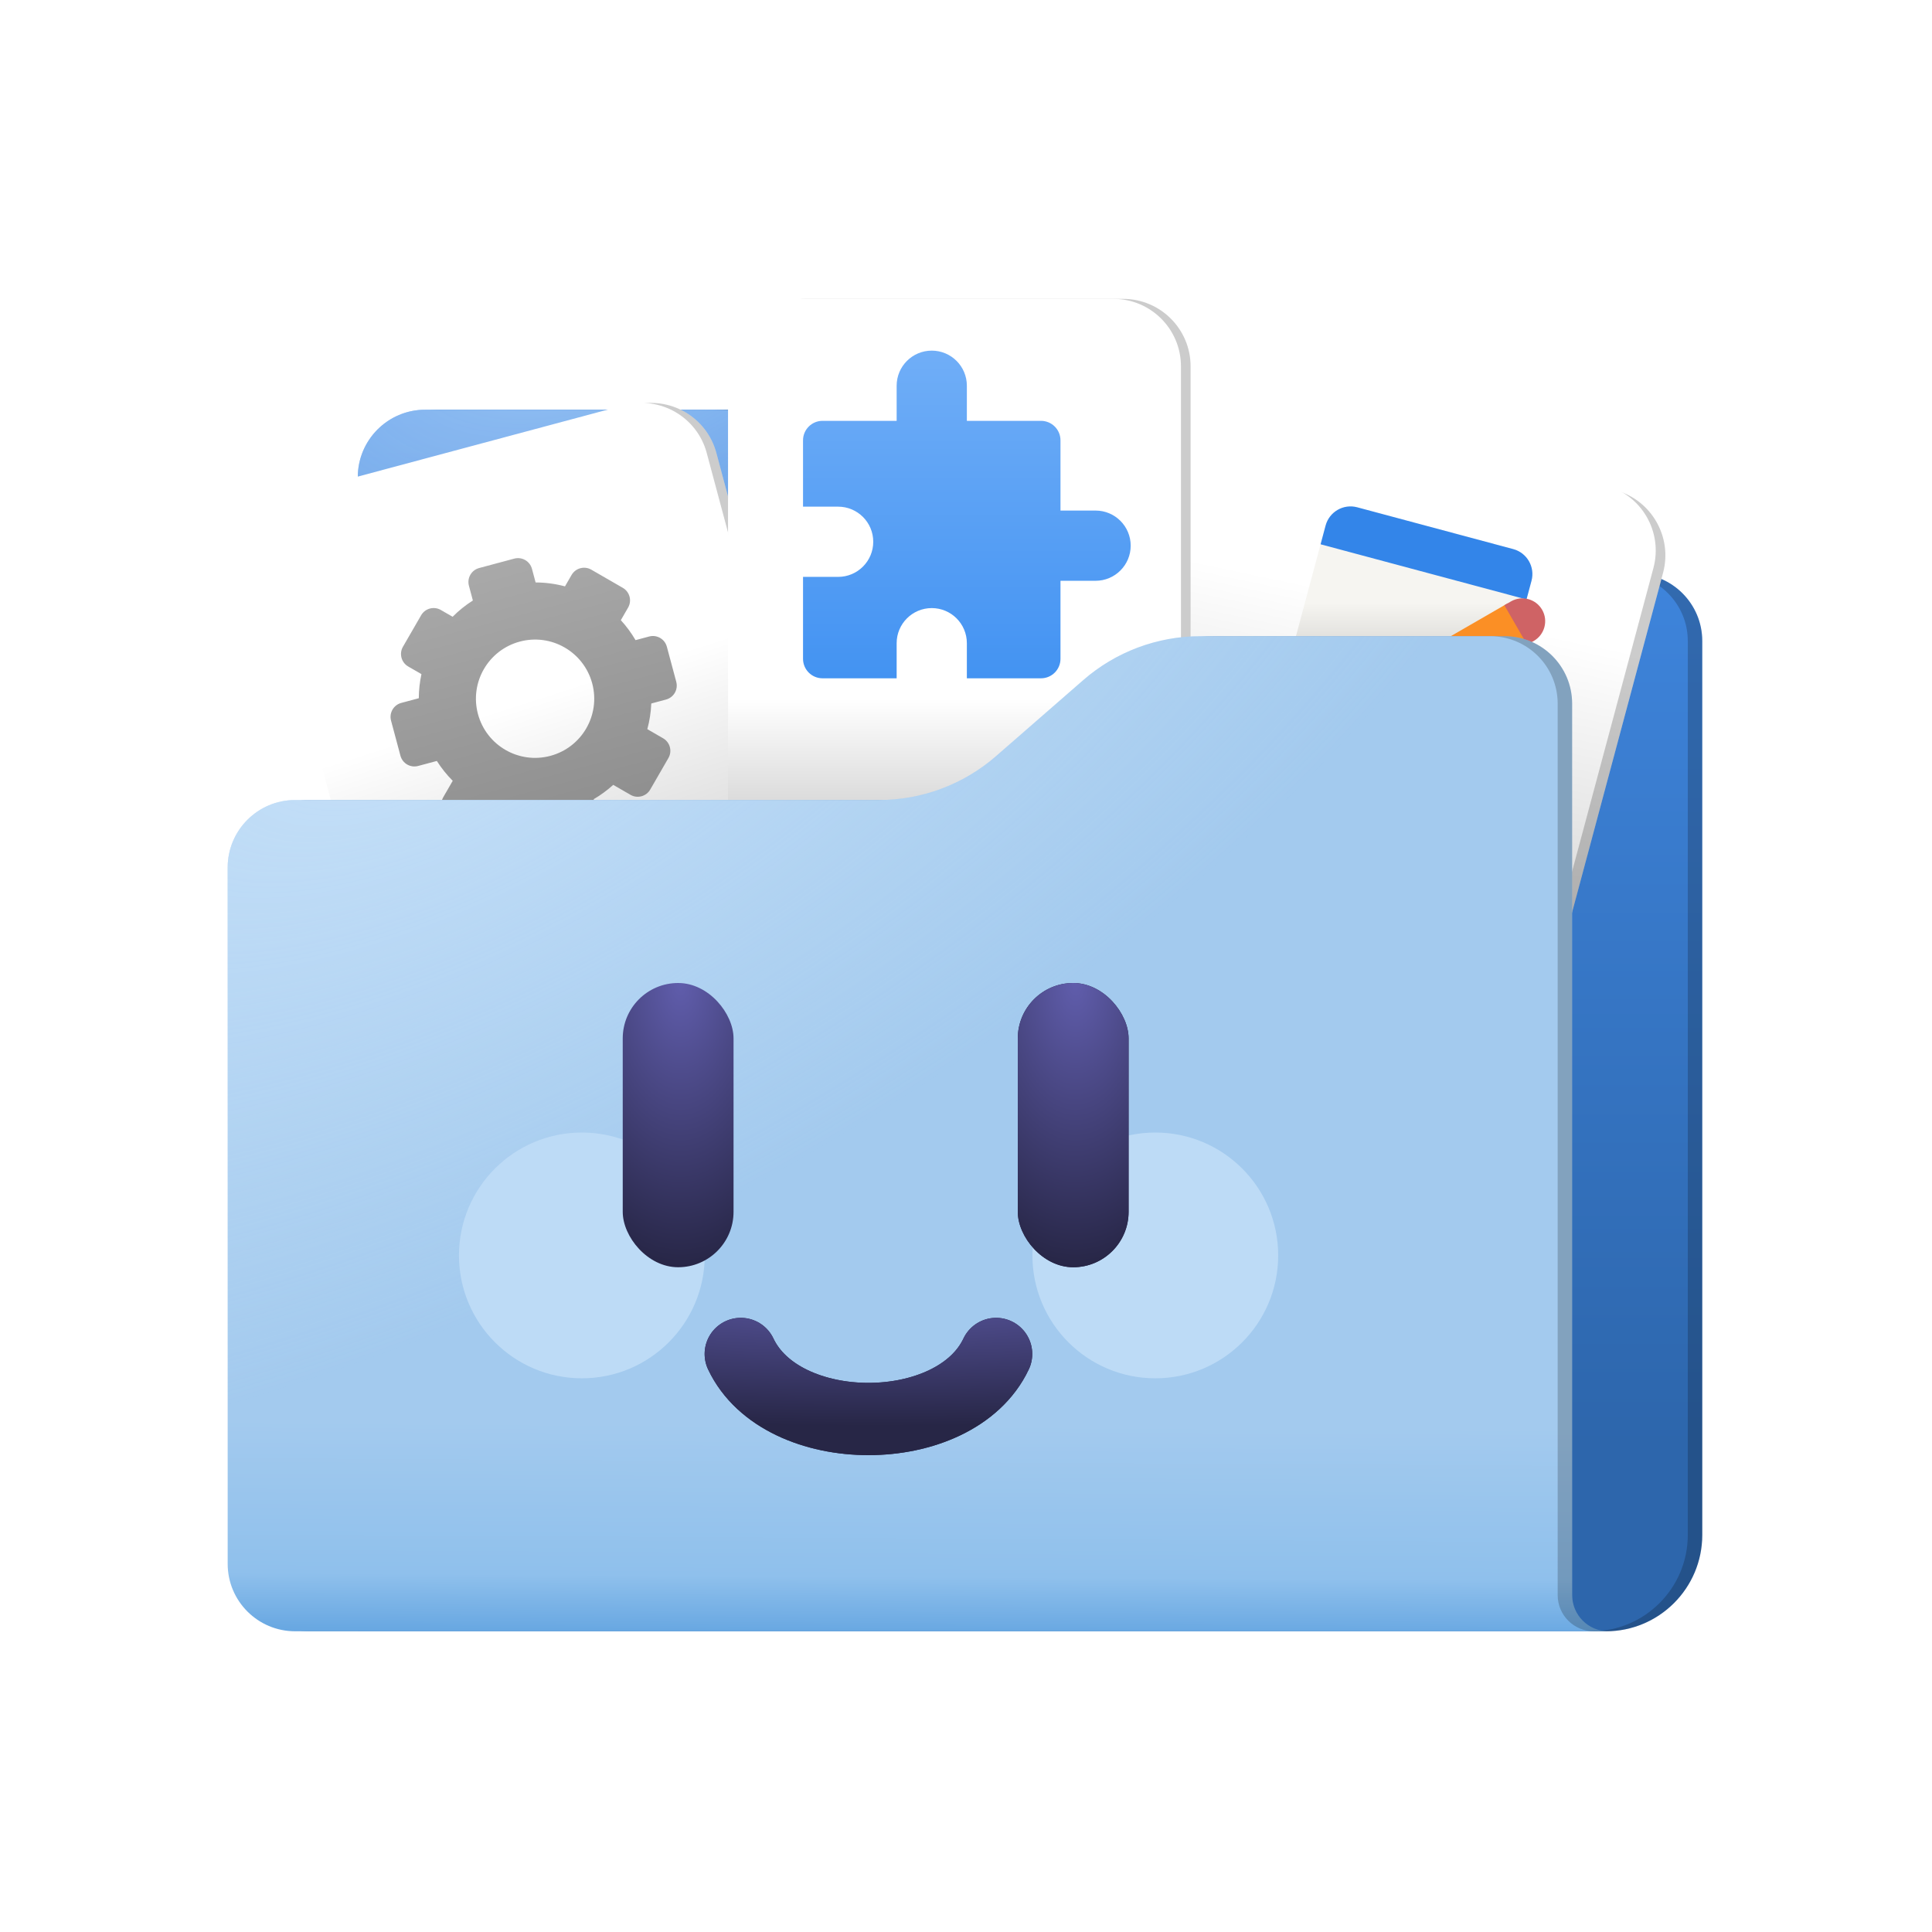 <?xml version="1.0" encoding="UTF-8" standalone="no"?>
<svg
   width="128"
   height="128"
   viewBox="0 0 128 128"
   fill="none"
   version="1.1"
   id="svg75"
   sodipodi:docname="space.rirusha.Foldy.svg"
   inkscape:version="1.3.2 (091e20ef0f, 2023-11-25)"
   xmlns:inkscape="http://www.inkscape.org/namespaces/inkscape"
   xmlns:sodipodi="http://sodipodi.sourceforge.net/DTD/sodipodi-0.dtd"
   xmlns="http://www.w3.org/2000/svg"
   xmlns:svg="http://www.w3.org/2000/svg">
  <sodipodi:namedview
     id="namedview75"
     pagecolor="#ffffff"
     bordercolor="#000000"
     borderopacity="0.25"
     inkscape:showpageshadow="2"
     inkscape:pageopacity="0.0"
     inkscape:pagecheckerboard="0"
     inkscape:deskcolor="#d1d1d1"
     inkscape:zoom="4.0996877"
     inkscape:cx="48.906164"
     inkscape:cy="70.859055"
     inkscape:window-width="1920"
     inkscape:window-height="1011"
     inkscape:window-x="0"
     inkscape:window-y="0"
     inkscape:window-maximized="1"
     inkscape:current-layer="svg75" />
  <g
     id="g75"
     transform="matrix(0.397,0,0,0.397,3.066,10.755)">
    <path
       d="m 54.398,52.542 c 0,-6.218 5.041,-11.259 11.259,-11.259 h 48.36 c 7.189,0 14.134,2.602 19.553,7.326 l 14.556,12.689 c 5.419,4.724 12.364,7.326 19.553,7.326 h 97.416 c 6.218,0 11.259,5.041 11.259,11.259 V 229.06 c 0,8.883 -7.201,16.084 -16.084,16.084 H 54.398 Z"
       fill="url(#paint0_linear_214_578)"
       id="path1"
       style="fill:url(#paint0_linear_214_578);stroke-width:0.804" />
    <path
       d="m 54.398,52.542 c 0,-6.218 5.041,-11.259 11.259,-11.259 h 48.36 c 7.189,0 14.134,2.602 19.553,7.326 l 14.556,12.689 c 5.419,4.724 12.364,7.326 19.553,7.326 h 97.416 c 6.218,0 11.259,5.041 11.259,11.259 V 229.06 c 0,8.883 -7.201,16.084 -16.084,16.084 H 54.398 Z"
       fill="url(#paint1_radial_214_578)"
       fill-opacity="0.6"
       id="path2"
       style="fill:url(#paint1_radial_214_578);stroke-width:0.804" />
    <path
       d="m 54.398,52.542 c 0,-6.218 5.041,-11.259 11.259,-11.259 h 48.36 c 7.189,0 14.134,2.602 19.553,7.326 l 14.556,12.689 c 5.419,4.724 12.364,7.326 19.553,7.326 h 97.416 c 6.218,0 11.259,5.041 11.259,11.259 V 229.06 c 0,8.883 -7.201,16.084 -16.084,16.084 H 54.398 Z"
       fill="#000000"
       fill-opacity="0.2"
       id="path3"
       style="stroke-width:0.804" />
    <path
       d="m 51.986,52.542 c 0,-6.218 5.041,-11.259 11.259,-11.259 h 48.36 c 7.189,0 14.134,2.602 19.553,7.326 l 14.556,12.689 c 5.419,4.724 12.364,7.326 19.553,7.326 h 97.416 c 6.218,0 11.259,5.041 11.259,11.259 V 229.06 c 0,8.883 -7.201,16.084 -16.084,16.084 H 51.986 Z"
       fill="url(#paint2_linear_214_578)"
       id="path4"
       style="fill:url(#paint2_linear_214_578);stroke-width:0.804" />
    <path
       d="m 51.986,52.542 c 0,-6.218 5.041,-11.259 11.259,-11.259 h 48.36 c 7.189,0 14.134,2.602 19.553,7.326 l 14.556,12.689 c 5.419,4.724 12.364,7.326 19.553,7.326 h 97.416 c 6.218,0 11.259,5.041 11.259,11.259 V 229.06 c 0,8.883 -7.201,16.084 -16.084,16.084 H 51.986 Z"
       fill="url(#paint3_radial_214_578)"
       fill-opacity="0.6"
       id="path5"
       style="fill:url(#paint3_radial_214_578);stroke-width:0.804" />
    <path
       d="M 38.816,68.061 C 37.207,62.055 40.771,55.882 46.777,54.273 l 22.72,-6.088 28.54,-7.647 c 6.006,-1.609 12.18,1.955 13.789,7.961 l 38.089,142.151 c 1.724,6.435 -2.094,13.049 -8.529,14.774 l -61.359,16.441 z"
       fill="url(#paint4_linear_214_578)"
       id="path6"
       style="fill:url(#paint4_linear_214_578);stroke-width:0.804" />
    <path
       d="M 38.816,68.061 C 37.207,62.055 40.771,55.882 46.777,54.273 l 22.72,-6.088 28.54,-7.647 c 6.006,-1.609 12.18,1.955 13.789,7.961 l 38.089,142.151 c 1.724,6.435 -2.094,13.049 -8.529,14.774 l -61.359,16.441 z"
       fill="#000000"
       fill-opacity="0.2"
       id="path7"
       style="stroke-width:0.804" />
    <path
       d="m 196.803,48.942 c 1.609,-6.006 7.783,-9.57 13.789,-7.961 l 22.721,6.088 28.54,7.647 c 6.006,1.609 9.571,7.783 7.961,13.789 L 231.724,210.656 c -1.724,6.435 -8.339,10.254 -14.774,8.53 l -61.359,-16.442 z"
       fill="url(#paint5_linear_214_578)"
       id="path8"
       style="fill:url(#paint5_linear_214_578);stroke-width:0.804" />
    <path
       d="m 196.803,48.942 c 1.609,-6.006 7.783,-9.57 13.789,-7.961 l 22.721,6.088 28.54,7.647 c 6.006,1.609 9.571,7.783 7.961,13.789 L 231.724,210.656 c -1.724,6.435 -8.339,10.254 -14.774,8.53 l -61.359,-16.442 z"
       fill="#000000"
       fill-opacity="0.2"
       id="path9"
       style="stroke-width:0.804" />
    <path
       d="m 195.194,48.138 c 1.609,-6.006 7.783,-9.57 13.789,-7.961 l 22.721,6.088 28.54,7.647 c 6.006,1.609 9.571,7.783 7.961,13.789 L 230.115,209.852 c -1.724,6.435 -8.339,10.254 -14.774,8.53 L 153.982,201.94 Z"
       fill="url(#paint6_linear_214_578)"
       id="path10"
       style="fill:url(#paint6_linear_214_578);stroke-width:0.804" />
    <rect
       x="221.911"
       y="-1.016"
       width="35.576"
       height="44.739"
       rx="4.312"
       transform="rotate(15)"
       fill="url(#paint7_linear_214_578)"
       id="rect10"
       style="fill:url(#paint7_linear_214_578);stroke-width:0.804" />
    <path
       d="m 213.496,60.618 c 0.617,-2.3 2.981,-3.666 5.282,-3.049 l 26.033,6.976 c 2.3,0.616 3.665,2.981 3.049,5.281 l -0.837,3.124 -34.364,-9.208 z"
       fill="#3385e9"
       id="path11"
       style="stroke-width:0.804" />
    <rect
       x="148.383"
       y="185.674"
       width="26.026"
       height="7.552"
       transform="rotate(-30)"
       fill="#fb8f25"
       id="rect11"
       style="stroke-width:0.804" />
    <path
       d="m 219.946,91.81 1.394,-5.203 3.809,6.597 z"
       fill="#e5d7c4"
       id="path12"
       style="stroke-width:0.804" />
    <path
       fill-rule="evenodd"
       clip-rule="evenodd"
       d="m 220.645,89.211 -0.695,2.606 2.6,0.693 z"
       fill="#313131"
       id="path13"
       style="stroke-width:0.804" />
    <path
       d="m 243.33,73.911 1.099,-0.635 c 1.821,-1.052 4.151,-0.428 5.203,1.394 v 0 c 1.052,1.822 0.428,4.151 -1.394,5.203 l -1.099,0.635 z"
       fill="#cf6365"
       id="path14"
       style="stroke-width:0.804" />
    <path
       d="m 37.207,68.061 c -1.609,-6.006 1.955,-12.18 7.961,-13.789 l 22.72,-6.088 28.54,-7.647 c 6.006,-1.609 12.18,1.955 13.789,7.961 l 38.089,142.151 c 1.724,6.435 -2.094,13.049 -8.529,14.774 l -61.359,16.441 z"
       fill="url(#paint8_linear_214_578)"
       id="path15"
       style="fill:url(#paint8_linear_214_578);stroke-width:0.804" />
    <path
       fill-rule="evenodd"
       clip-rule="evenodd"
       d="m 70.532,70.659 c -0.345,-1.287 0.419,-2.61 1.706,-2.955 l 5.86,-1.57 c 1.287,-0.345 2.61,0.419 2.955,1.706 l 0.608,2.27 c 1.675,0.006 3.321,0.231 4.903,0.654 l 1.099,-1.903 c 0.666,-1.154 2.142,-1.549 3.296,-0.883 l 5.254,3.033 c 1.154,0.666 1.549,2.142 0.883,3.296 l -1.213,2.1 c 0.926,1.009 1.752,2.124 2.455,3.331 l 2.271,-0.608 c 1.287,-0.345 2.61,0.419 2.955,1.706 l 1.57,5.86 c 0.345,1.287 -0.419,2.61 -1.706,2.955 l -2.463,0.66 c -0.059,1.462 -0.285,2.898 -0.662,4.284 l 2.638,1.523 c 1.154,0.666 1.549,2.142 0.883,3.296 l -3.033,5.254 c -0.666,1.154 -2.142,1.549 -3.296,0.883 l -2.881,-1.663 c -0.991,0.901 -2.082,1.704 -3.261,2.391 l 0.785,2.928 c 0.345,1.288 -0.419,2.61 -1.706,2.955 l -5.86,1.571 c -1.287,0.345 -2.61,-0.419 -2.955,-1.706 l -0.836,-3.12 c -1.155,-0.047 -2.293,-0.198 -3.404,-0.445 l -1.694,2.934 c -0.666,1.153 -2.142,1.549 -3.296,0.883 l -5.253,-3.033 C 65.979,108.578 65.584,107.103 66.25,105.949 l 1.58,-2.737 c -0.993,-0.995 -1.884,-2.104 -2.65,-3.313 l -3.12,0.836 c -1.287,0.345 -2.61,-0.419 -2.955,-1.706 l -1.57,-5.86 c -0.345,-1.287 0.419,-2.61 1.706,-2.955 l 2.928,-0.784 c 0.005,-1.365 0.156,-2.712 0.44,-4.02 l -2.204,-1.272 c -1.154,-0.666 -1.549,-2.142 -0.883,-3.296 l 3.033,-5.253 c 0.666,-1.154 2.142,-1.549 3.296,-0.883 l 1.961,1.132 c 1.012,-1.02 2.143,-1.933 3.379,-2.716 z m 13.597,28.39 c 5.265,-1.411 8.39,-6.823 6.979,-12.089 -1.411,-5.265 -6.823,-8.39 -12.089,-6.979 -5.265,1.411 -8.39,6.823 -6.979,12.089 1.411,5.265 6.823,8.39 12.089,6.979 z"
       fill="url(#paint9_linear_214_578)"
       id="path16"
       style="fill:url(#paint9_linear_214_578);stroke-width:0.804" />
    <path
       d="m 115.382,34.046 c 0,-6.218 5.041,-11.259 11.259,-11.259 h 23.522 29.546 c 6.218,0 11.259,5.041 11.259,11.259 v 147.165 c 0,6.662 -5.401,12.063 -12.063,12.063 h -63.523 z"
       fill="url(#paint10_linear_214_578)"
       id="path17"
       style="fill:url(#paint10_linear_214_578);stroke-width:0.804" />
    <path
       d="m 115.382,34.046 c 0,-6.218 5.041,-11.259 11.259,-11.259 h 23.522 29.546 c 6.218,0 11.259,5.041 11.259,11.259 v 147.165 c 0,6.662 -5.401,12.063 -12.063,12.063 h -63.523 z"
       fill="#000000"
       fill-opacity="0.2"
       id="path18"
       style="stroke-width:0.804" />
    <path
       d="m 113.773,34.046 c 0,-6.218 5.041,-11.259 11.259,-11.259 h 23.522 29.546 c 6.218,0 11.259,5.041 11.259,11.259 v 147.165 c 0,6.662 -5.401,12.063 -12.063,12.063 h -63.523 z"
       fill="url(#paint11_linear_214_578)"
       id="path19"
       style="fill:url(#paint11_linear_214_578);stroke-width:0.804" />
    <path
       fill-rule="evenodd"
       clip-rule="evenodd"
       d="m 141.913,37.282 c 0,-3.236 2.623,-5.859 5.859,-5.859 3.235,0 5.858,2.623 5.858,5.859 v 5.859 h 12.369 c 1.798,0 3.255,1.457 3.255,3.255 v 11.718 h 5.859 c 3.235,0 5.858,2.623 5.858,5.859 0,3.236 -2.623,5.859 -5.858,5.859 h -5.859 v 13.02 c 0,1.798 -1.457,3.255 -3.255,3.255 h -12.369 v -5.859 c 0,-3.236 -2.623,-5.859 -5.858,-5.859 -3.236,0 -5.859,2.623 -5.859,5.859 v 5.859 h -12.369 c -1.797,0 -3.255,-1.457 -3.255,-3.255 v -13.671 h 5.859 c 3.236,0 5.859,-2.623 5.859,-5.859 0,-3.236 -2.623,-5.859 -5.859,-5.859 h -5.859 V 46.396 c 0,-1.798 1.458,-3.255 3.255,-3.255 h 12.369 z"
       fill="url(#paint12_linear_214_578)"
       id="path20"
       style="fill:url(#paint12_linear_214_578);stroke-width:0.804" />
    <path
       d="m 254.64,90.339 c 0,-6.218 -5.041,-11.259 -11.259,-11.259 h -48.36 c -7.189,0 -14.134,2.602 -19.553,7.326 l -14.556,12.689 c -5.419,4.724 -12.364,7.326 -19.553,7.326 H 43.944 c -6.218,0 -11.259,5.041 -11.259,11.259 l -1.29e-4,116.204 c 0,6.218 5.041,11.259 11.259,11.259 H 260.671 v 0 c -3.331,0 -6.031,-2.7 -6.031,-6.031 z"
       fill="url(#paint13_linear_214_578)"
       id="path21"
       style="fill:url(#paint13_linear_214_578);stroke-width:0.804" />
    <path
       d="m 254.64,90.339 c 0,-6.218 -5.041,-11.259 -11.259,-11.259 h -48.36 c -7.189,0 -14.134,2.602 -19.553,7.326 l -14.556,12.689 c -5.419,4.724 -12.364,7.326 -19.553,7.326 H 43.944 c -6.218,0 -11.259,5.041 -11.259,11.259 l -1.29e-4,116.204 c 0,6.218 5.041,11.259 11.259,11.259 H 260.671 v 0 c -3.331,0 -6.031,-2.7 -6.031,-6.031 z"
       fill="url(#paint14_radial_214_578)"
       fill-opacity="0.6"
       id="path22"
       style="fill:url(#paint14_radial_214_578);stroke-width:0.804" />
    <path
       d="m 254.64,90.339 c 0,-6.218 -5.041,-11.259 -11.259,-11.259 h -48.36 c -7.189,0 -14.134,2.602 -19.553,7.326 l -14.556,12.689 c -5.419,4.724 -12.364,7.326 -19.553,7.326 H 43.944 c -6.218,0 -11.259,5.041 -11.259,11.259 l -1.29e-4,116.204 c 0,6.218 5.041,11.259 11.259,11.259 H 260.671 v 0 c -3.331,0 -6.031,-2.7 -6.031,-6.031 z"
       fill="#000000"
       fill-opacity="0.2"
       id="path23"
       style="stroke-width:0.804" />
    <path
       d="m 252.227,90.339 c 0,-6.218 -5.041,-11.259 -11.259,-11.259 h -48.36 c -7.189,0 -14.134,2.602 -19.553,7.326 l -14.556,12.689 c -5.419,4.724 -12.364,7.326 -19.553,7.326 H 41.531 c -6.218,0 -11.259,5.041 -11.259,11.259 l -1.23e-4,116.204 c -7e-6,6.218 5.041,11.259 11.259,11.259 H 258.259 v 0 c -3.331,0 -6.031,-2.7 -6.031,-6.031 z"
       fill="url(#paint15_linear_214_578)"
       id="path24"
       style="fill:url(#paint15_linear_214_578);stroke-width:0.804" />
    <path
       d="m 252.227,90.339 c 0,-6.218 -5.041,-11.259 -11.259,-11.259 h -48.36 c -7.189,0 -14.134,2.602 -19.553,7.326 l -14.556,12.689 c -5.419,4.724 -12.364,7.326 -19.553,7.326 H 41.531 c -6.218,0 -11.259,5.041 -11.259,11.259 l -1.23e-4,116.204 c -7e-6,6.218 5.041,11.259 11.259,11.259 H 258.259 v 0 c -3.331,0 -6.031,-2.7 -6.031,-6.031 z"
       fill="url(#paint16_radial_214_578)"
       fill-opacity="0.6"
       id="path25"
       style="fill:url(#paint16_radial_214_578);stroke-width:0.804" />
    <circle
       cx="185.078"
       cy="182.418"
       r="20.507"
       fill="#bddbf6"
       id="circle25"
       style="stroke-width:0.804" />
    <circle
       cx="89.38"
       cy="182.418"
       r="20.507"
       fill="#bddbf6"
       id="circle26"
       style="stroke-width:0.804" />
    <g
       filter="url(#filter0_i_214_578)"
       id="g26"
       transform="matrix(0.804,0,0,0.804,30.273,22.787)">
      <rect
         x="82"
         y="140"
         width="23"
         height="59"
         rx="11.5"
         fill="url(#paint17_radial_214_578)"
         id="rect26"
         style="fill:url(#paint17_radial_214_578)" />
    </g>
    <g
       filter="url(#filter1_i_214_578)"
       id="g28"
       transform="matrix(0.804,0,0,0.804,30.273,22.787)">
      <rect
         x="164"
         y="140"
         width="23"
         height="59"
         rx="11.5"
         fill="#272646"
         id="rect27" />
      <rect
         x="164"
         y="140"
         width="23"
         height="59"
         rx="11.5"
         fill="url(#paint18_radial_214_578)"
         id="rect28"
         style="fill:url(#paint18_radial_214_578)" />
    </g>
    <g
       filter="url(#filter2_i_214_578)"
       id="g29"
       transform="matrix(0.804,0,0,0.804,30.273,22.787)">
      <path
         d="m 106.5,217 c 8.5,18 44.5,18 53,0"
         stroke="#272646"
         stroke-width="15"
         stroke-linecap="round"
         id="path28" />
      <path
         d="m 106.5,217 c 8.5,18 44.5,18 53,0"
         stroke="url(#paint19_radial_214_578)"
         stroke-width="15"
         stroke-linecap="round"
         id="path29"
         style="stroke:url(#paint19_radial_214_578)" />
    </g>
  </g>
  <defs
     id="defs75">
    <filter
       id="filter0_i_214_578"
       x="82"
       y="140"
       width="23"
       height="59"
       filterUnits="userSpaceOnUse"
       color-interpolation-filters="sRGB">
      <feFlood
         flood-opacity="0"
         result="BackgroundImageFix"
         id="feFlood29" />
      <feBlend
         mode="normal"
         in="SourceGraphic"
         in2="BackgroundImageFix"
         result="shape"
         id="feBlend29" />
      <feColorMatrix
         in="SourceAlpha"
         type="matrix"
         values="0 0 0 0 0 0 0 0 0 0 0 0 0 0 0 0 0 0 127 0"
         result="hardAlpha"
         id="feColorMatrix29" />
      <feOffset
         dy="2"
         id="feOffset29" />
      <feComposite
         in2="hardAlpha"
         operator="arithmetic"
         k2="-1"
         k3="1"
         id="feComposite29"
         k1="0"
         k4="0" />
      <feColorMatrix
         type="matrix"
         values="0 0 0 0 0 0 0 0 0 0 0 0 0 0 0 0 0 0 0.14 0"
         id="feColorMatrix30" />
      <feBlend
         mode="normal"
         in2="shape"
         result="effect1_innerShadow_214_578"
         id="feBlend30" />
    </filter>
    <filter
       id="filter1_i_214_578"
       x="164"
       y="140"
       width="23"
       height="59"
       filterUnits="userSpaceOnUse"
       color-interpolation-filters="sRGB">
      <feFlood
         flood-opacity="0"
         result="BackgroundImageFix"
         id="feFlood30" />
      <feBlend
         mode="normal"
         in="SourceGraphic"
         in2="BackgroundImageFix"
         result="shape"
         id="feBlend31" />
      <feColorMatrix
         in="SourceAlpha"
         type="matrix"
         values="0 0 0 0 0 0 0 0 0 0 0 0 0 0 0 0 0 0 127 0"
         result="hardAlpha"
         id="feColorMatrix31" />
      <feOffset
         dy="2"
         id="feOffset31" />
      <feComposite
         in2="hardAlpha"
         operator="arithmetic"
         k2="-1"
         k3="1"
         id="feComposite31"
         k1="0"
         k4="0" />
      <feColorMatrix
         type="matrix"
         values="0 0 0 0 0 0 0 0 0 0 0 0 0 0 0 0 0 0 0.14 0"
         id="feColorMatrix32" />
      <feBlend
         mode="normal"
         in2="shape"
         result="effect1_innerShadow_214_578"
         id="feBlend32" />
    </filter>
    <filter
       id="filter2_i_214_578"
       x="98.998"
       y="209.498"
       width="68.004"
       height="28.502"
       filterUnits="userSpaceOnUse"
       color-interpolation-filters="sRGB">
      <feFlood
         flood-opacity="0"
         result="BackgroundImageFix"
         id="feFlood32" />
      <feBlend
         mode="normal"
         in="SourceGraphic"
         in2="BackgroundImageFix"
         result="shape"
         id="feBlend33" />
      <feColorMatrix
         in="SourceAlpha"
         type="matrix"
         values="0 0 0 0 0 0 0 0 0 0 0 0 0 0 0 0 0 0 127 0"
         result="hardAlpha"
         id="feColorMatrix33" />
      <feOffset
         dy="2"
         id="feOffset33" />
      <feComposite
         in2="hardAlpha"
         operator="arithmetic"
         k2="-1"
         k3="1"
         id="feComposite33"
         k1="0"
         k4="0" />
      <feColorMatrix
         type="matrix"
         values="0 0 0 0 0 0 0 0 0 0 0 0 0 0 0 0 0 0 0.14 0"
         id="feColorMatrix34" />
      <feBlend
         mode="normal"
         in2="shape"
         result="effect1_innerShadow_214_578"
         id="feBlend34" />
    </filter>
    <linearGradient
       id="paint0_linear_214_578"
       x1="168"
       y1="17"
       x2="168"
       y2="276.5"
       gradientUnits="userSpaceOnUse"
       gradientTransform="matrix(0.804,0,0,0.804,30.273,22.787)">
      <stop
         stop-color="#428BE6"
         id="stop34" />
      <stop
         offset="0.851"
         stop-color="#2D66AC"
         id="stop35" />
    </linearGradient>
    <radialGradient
       id="paint1_radial_214_578"
       cx="0"
       cy="0"
       r="1"
       gradientUnits="userSpaceOnUse"
       gradientTransform="matrix(41.013,76.8,-145.85,77.888,99.03,17.158)">
      <stop
         stop-color="#DDEFFF"
         id="stop36" />
      <stop
         offset="1"
         stop-color="#DDEFFF"
         stop-opacity="0"
         id="stop37" />
    </radialGradient>
    <linearGradient
       id="paint2_linear_214_578"
       x1="165"
       y1="17"
       x2="165"
       y2="276.5"
       gradientUnits="userSpaceOnUse"
       gradientTransform="matrix(0.804,0,0,0.804,30.273,22.787)">
      <stop
         stop-color="#428BE6"
         id="stop38" />
      <stop
         offset="0.851"
         stop-color="#2D66AC"
         id="stop39" />
    </linearGradient>
    <radialGradient
       id="paint3_radial_214_578"
       cx="0"
       cy="0"
       r="1"
       gradientUnits="userSpaceOnUse"
       gradientTransform="matrix(41.013,76.8,-145.85,77.888,96.618,17.158)">
      <stop
         stop-color="#DDEFFF"
         id="stop40" />
      <stop
         offset="1"
         stop-color="#DDEFFF"
         stop-opacity="0"
         id="stop41" />
    </radialGradient>
    <linearGradient
       id="paint4_linear_214_578"
       x1="63.5"
       y1="83.5"
       x2="81.961"
       y2="140.958"
       gradientUnits="userSpaceOnUse"
       gradientTransform="matrix(0.804,0,0,0.804,30.273,22.787)">
      <stop
         stop-color="white"
         id="stop42" />
      <stop
         offset="1"
         stop-color="#CACACA"
         id="stop43" />
    </linearGradient>
    <linearGradient
       id="paint5_linear_214_578"
       x1="243"
       y1="63.5"
       x2="226.53"
       y2="141.509"
       gradientUnits="userSpaceOnUse"
       gradientTransform="matrix(0.804,0,0,0.804,30.273,22.787)">
      <stop
         stop-color="white"
         id="stop44" />
      <stop
         offset="1"
         stop-color="#CACACA"
         id="stop45" />
    </linearGradient>
    <linearGradient
       id="paint6_linear_214_578"
       x1="241"
       y1="62.5"
       x2="224.53"
       y2="140.509"
       gradientUnits="userSpaceOnUse"
       gradientTransform="matrix(0.804,0,0,0.804,30.273,22.787)">
      <stop
         stop-color="white"
         id="stop46" />
      <stop
         offset="1"
         stop-color="#CACACA"
         id="stop47" />
    </linearGradient>
    <linearGradient
       id="paint7_linear_214_578"
       x1="241.426"
       y1="60.477"
       x2="251.345"
       y2="97.497"
       gradientUnits="userSpaceOnUse"
       gradientTransform="matrix(0.804,0,0,0.804,37.571,-34.682)">
      <stop
         stop-color="#F6F5F1"
         id="stop48" />
      <stop
         offset="1"
         stop-color="#908F8D"
         id="stop49" />
    </linearGradient>
    <linearGradient
       id="paint8_linear_214_578"
       x1="61.5"
       y1="83.5"
       x2="79.961"
       y2="140.958"
       gradientUnits="userSpaceOnUse"
       gradientTransform="matrix(0.804,0,0,0.804,30.273,22.787)">
      <stop
         stop-color="white"
         id="stop50" />
      <stop
         offset="1"
         stop-color="#CACACA"
         id="stop51" />
    </linearGradient>
    <linearGradient
       id="paint9_linear_214_578"
       x1="55.827"
       y1="54.878"
       x2="71.163"
       y2="112.112"
       gradientUnits="userSpaceOnUse"
       gradientTransform="matrix(0.804,0,0,0.804,30.273,22.787)">
      <stop
         stop-color="#A9A9A9"
         id="stop52" />
      <stop
         offset="1"
         stop-color="#8D8D8D"
         id="stop53" />
    </linearGradient>
    <linearGradient
       id="paint10_linear_214_578"
       x1="152.829"
       y1="83"
       x2="152.829"
       y2="114.238"
       gradientUnits="userSpaceOnUse"
       gradientTransform="matrix(0.804,0,0,0.804,30.273,22.787)">
      <stop
         stop-color="white"
         id="stop54" />
      <stop
         offset="1"
         stop-color="#CACACA"
         id="stop55" />
    </linearGradient>
    <linearGradient
       id="paint11_linear_214_578"
       x1="150.829"
       y1="83"
       x2="150.829"
       y2="114.238"
       gradientUnits="userSpaceOnUse"
       gradientTransform="matrix(0.804,0,0,0.804,30.273,22.787)">
      <stop
         stop-color="white"
         id="stop56" />
      <stop
         offset="1"
         stop-color="#CACACA"
         id="stop57" />
    </linearGradient>
    <linearGradient
       id="paint12_linear_214_578"
       x1="153.396"
       y1="10.738"
       x2="153.396"
       y2="78.738"
       gradientUnits="userSpaceOnUse"
       gradientTransform="matrix(0.804,0,0,0.804,30.273,22.787)">
      <stop
         stop-color="#70AEF7"
         id="stop58" />
      <stop
         offset="1"
         stop-color="#4393F2"
         id="stop59" />
    </linearGradient>
    <linearGradient
       id="paint13_linear_214_578"
       x1="145"
       y1="233.5"
       x2="144.75"
       y2="276.5"
       gradientUnits="userSpaceOnUse"
       gradientTransform="matrix(0.804,0,0,0.804,30.273,22.787)">
      <stop
         stop-color="#A3CAEE"
         id="stop60" />
      <stop
         offset="0.737"
         stop-color="#8FC0EC"
         id="stop61" />
      <stop
         offset="1"
         stop-color="#69A8E2"
         id="stop62" />
    </linearGradient>
    <radialGradient
       id="paint14_radial_214_578"
       cx="0"
       cy="0"
       r="1"
       gradientUnits="userSpaceOnUse"
       gradientTransform="matrix(45.034,86.45,-190.622,99.301,66.863,89.133)">
      <stop
         stop-color="#DDEFFF"
         id="stop63" />
      <stop
         offset="1"
         stop-color="#DDEFFF"
         stop-opacity="0"
         id="stop64" />
    </radialGradient>
    <linearGradient
       id="paint15_linear_214_578"
       x1="142"
       y1="233.5"
       x2="141.75"
       y2="276.5"
       gradientUnits="userSpaceOnUse"
       gradientTransform="matrix(0.804,0,0,0.804,30.273,22.787)">
      <stop
         stop-color="#A3CAEE"
         id="stop65" />
      <stop
         offset="0.737"
         stop-color="#8FC0EC"
         id="stop66" />
      <stop
         offset="1"
         stop-color="#69A8E2"
         id="stop67" />
    </linearGradient>
    <radialGradient
       id="paint16_radial_214_578"
       cx="0"
       cy="0"
       r="1"
       gradientUnits="userSpaceOnUse"
       gradientTransform="matrix(45.034,86.45,-190.622,99.301,64.45,89.133)">
      <stop
         stop-color="#DDEFFF"
         id="stop68" />
      <stop
         offset="1"
         stop-color="#DDEFFF"
         stop-opacity="0"
         id="stop69" />
    </radialGradient>
    <radialGradient
       id="paint17_radial_214_578"
       cx="0"
       cy="0"
       r="1"
       gradientUnits="userSpaceOnUse"
       gradientTransform="matrix(0,59,-32.577,0,94,140)">
      <stop
         stop-color="#605DAC"
         id="stop70" />
      <stop
         offset="1"
         stop-color="#272646"
         id="stop71" />
    </radialGradient>
    <radialGradient
       id="paint18_radial_214_578"
       cx="0"
       cy="0"
       r="1"
       gradientUnits="userSpaceOnUse"
       gradientTransform="matrix(0,59,-32.577,0,176,140)">
      <stop
         stop-color="#605DAC"
         id="stop72" />
      <stop
         offset="1"
         stop-color="#272646"
         id="stop73" />
    </radialGradient>
    <radialGradient
       id="paint19_radial_214_578"
       cx="0"
       cy="0"
       r="1"
       gradientUnits="userSpaceOnUse"
       gradientTransform="matrix(0,33.5,-186.279,0,134.152,198.5)">
      <stop
         stop-color="#605DAC"
         id="stop74" />
      <stop
         offset="1"
         stop-color="#272646"
         id="stop75" />
    </radialGradient>
  </defs>
</svg>

